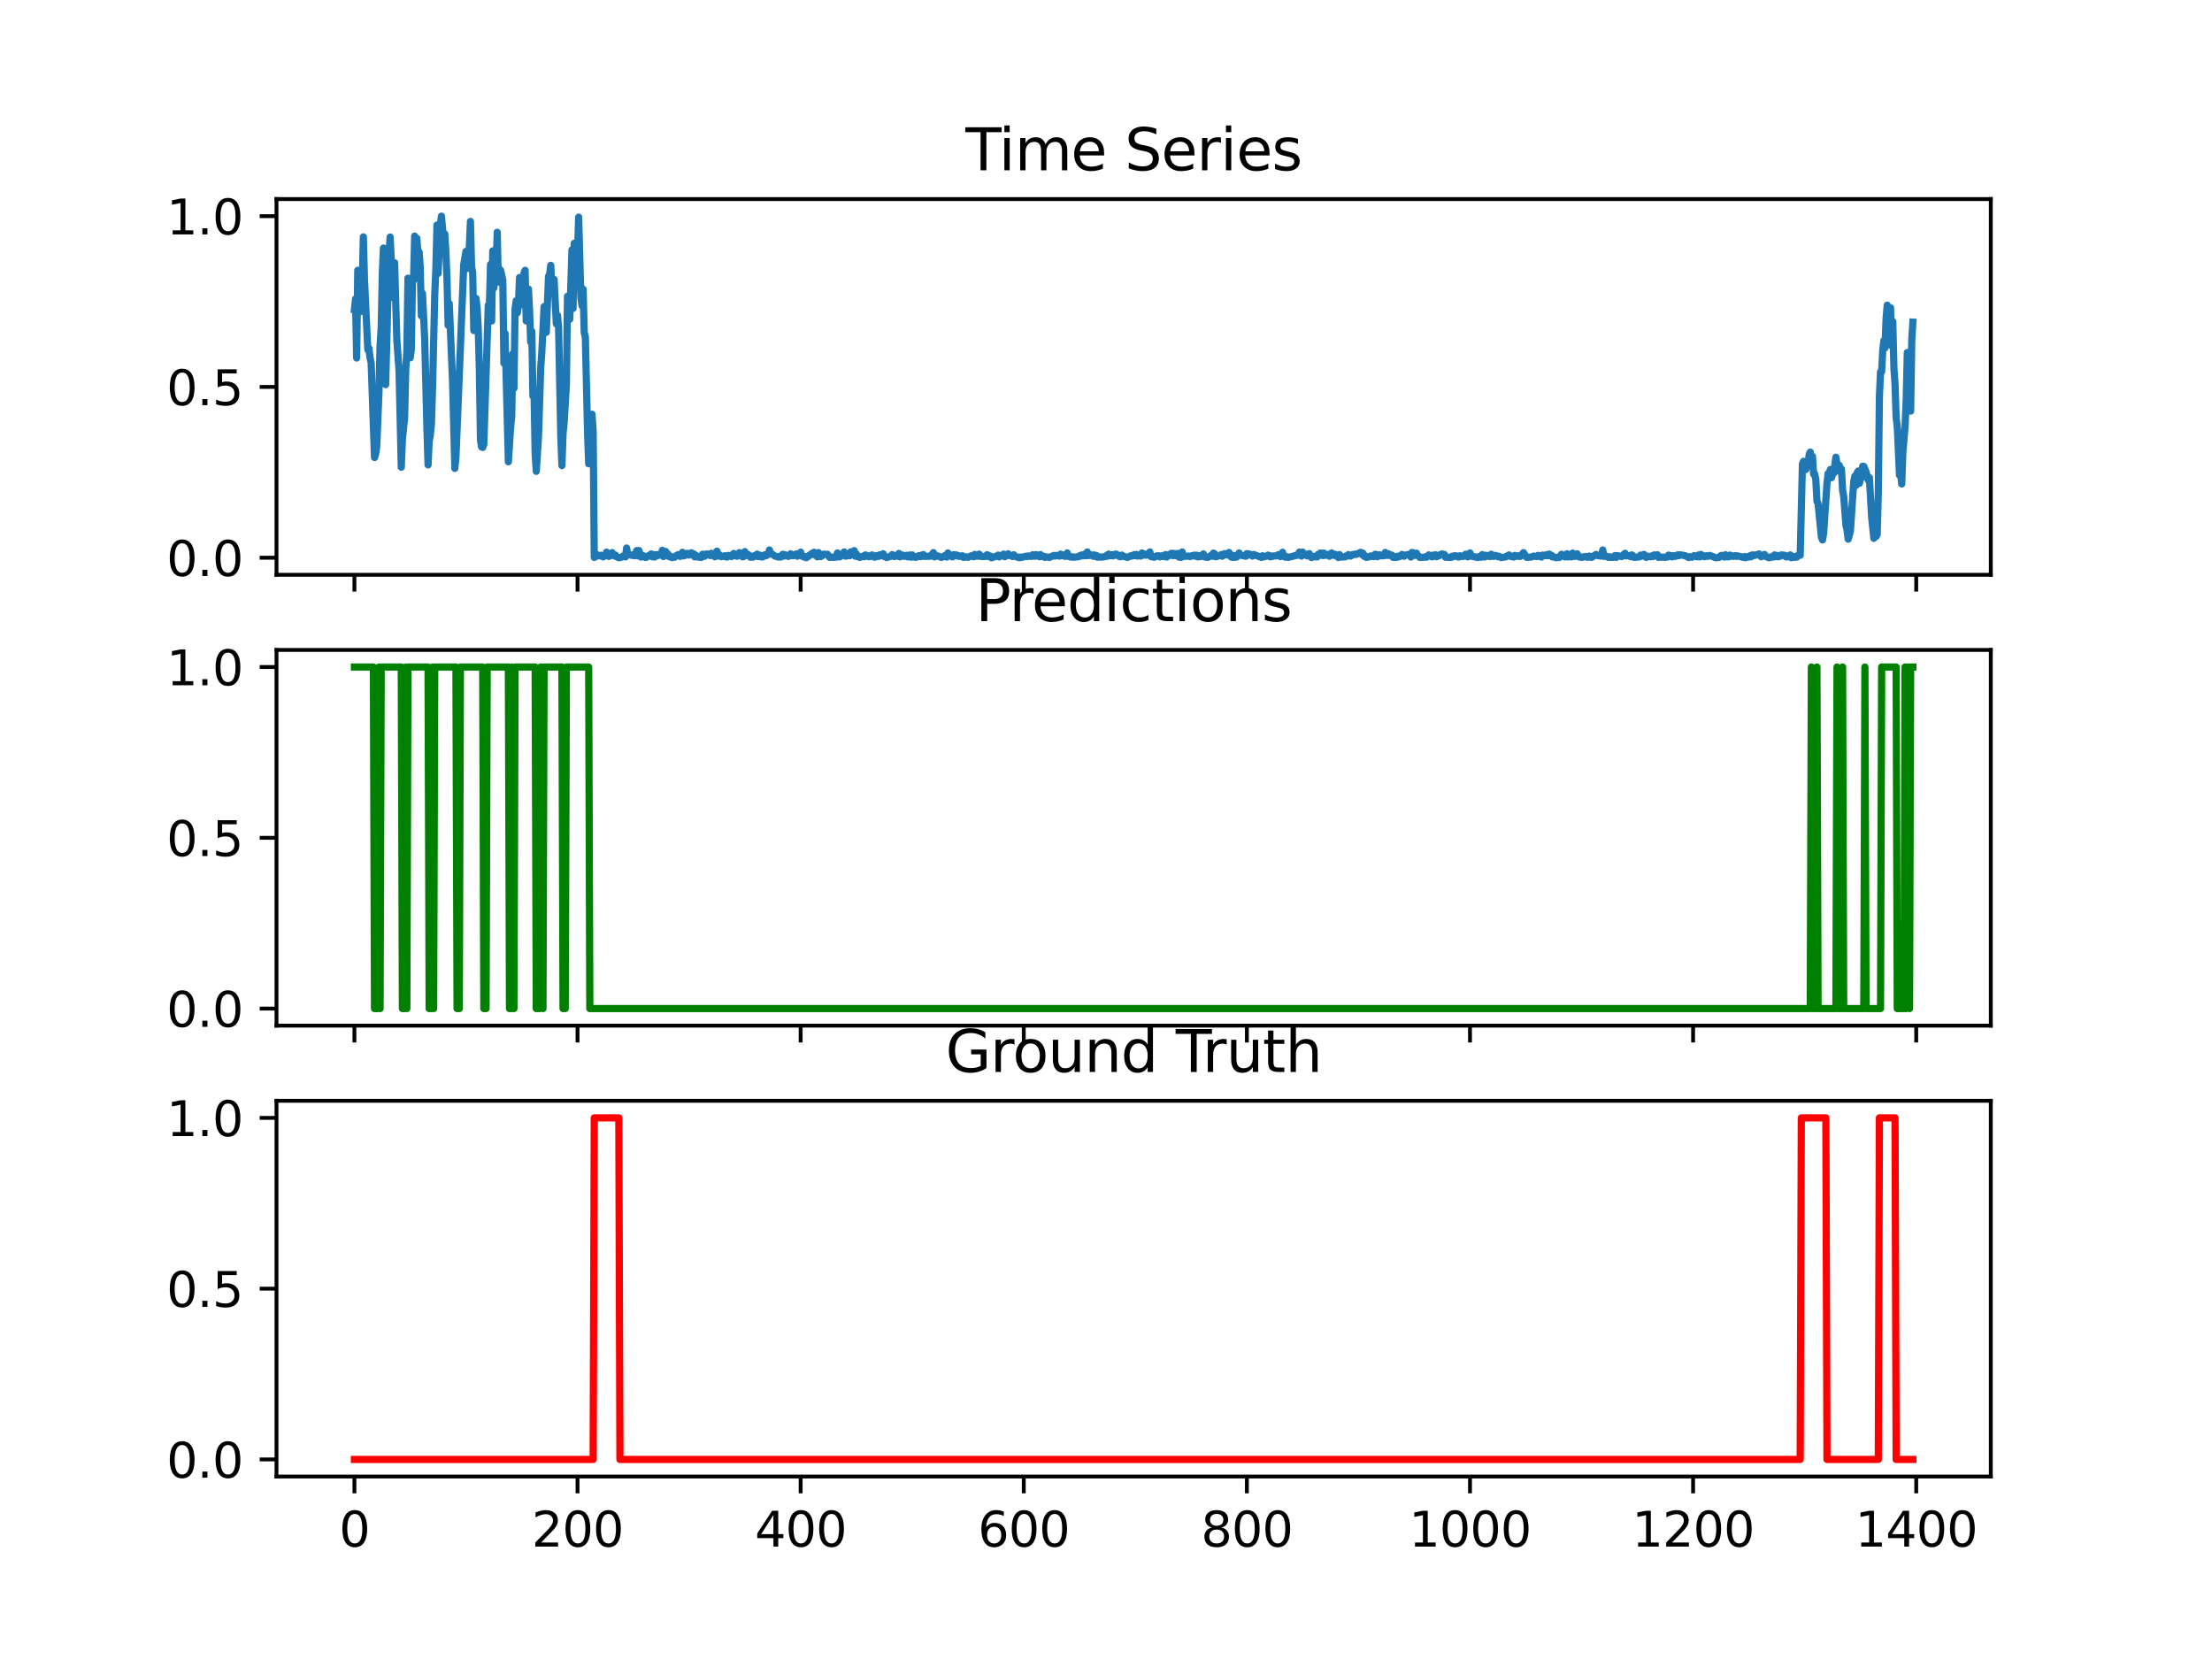 <?xml version="1.0" encoding="utf-8" standalone="no"?>
<!DOCTYPE svg PUBLIC "-//W3C//DTD SVG 1.1//EN"
  "http://www.w3.org/Graphics/SVG/1.1/DTD/svg11.dtd">
<svg xmlns:xlink="http://www.w3.org/1999/xlink" width="460.8pt" height="345.6pt" viewBox="0 0 460.8 345.6" xmlns="http://www.w3.org/2000/svg" version="1.1">
 <defs>
  <style type="text/css">*{stroke-linejoin: round; stroke-linecap: butt}</style>
 </defs>
 <g id="figure_1">
  <g id="patch_1">
   <path d="M 0 345.6 
L 460.8 345.6 
L 460.8 0 
L 0 0 
z
" style="fill: #ffffff"/>
  </g>
  <g id="axes_1">
   <g id="patch_2">
    <path d="M 57.6 119.74 
L 414.72 119.74 
L 414.72 41.472 
L 57.6 41.472 
z
" style="fill: #ffffff"/>
   </g>
   <g id="matplotlib.axis_1">
    <g id="xtick_1">
     <g id="line2d_1">
      <defs>
       <path id="mf394d32042" d="M 0 0 
L 0 3.5 
" style="stroke: #000000; stroke-width: 0.8"/>
      </defs>
      <g>
       <use xlink:href="#mf394d32042" x="73.833" y="119.74" style="stroke: #000000; stroke-width: 0.8"/>
      </g>
     </g>
    </g>
    <g id="xtick_2">
     <g id="line2d_2">
      <g>
       <use xlink:href="#mf394d32042" x="120.312" y="119.74" style="stroke: #000000; stroke-width: 0.8"/>
      </g>
     </g>
    </g>
    <g id="xtick_3">
     <g id="line2d_3">
      <g>
       <use xlink:href="#mf394d32042" x="166.79" y="119.74" style="stroke: #000000; stroke-width: 0.8"/>
      </g>
     </g>
    </g>
    <g id="xtick_4">
     <g id="line2d_4">
      <g>
       <use xlink:href="#mf394d32042" x="213.269" y="119.74" style="stroke: #000000; stroke-width: 0.8"/>
      </g>
     </g>
    </g>
    <g id="xtick_5">
     <g id="line2d_5">
      <g>
       <use xlink:href="#mf394d32042" x="259.748" y="119.74" style="stroke: #000000; stroke-width: 0.8"/>
      </g>
     </g>
    </g>
    <g id="xtick_6">
     <g id="line2d_6">
      <g>
       <use xlink:href="#mf394d32042" x="306.227" y="119.74" style="stroke: #000000; stroke-width: 0.8"/>
      </g>
     </g>
    </g>
    <g id="xtick_7">
     <g id="line2d_7">
      <g>
       <use xlink:href="#mf394d32042" x="352.706" y="119.74" style="stroke: #000000; stroke-width: 0.8"/>
      </g>
     </g>
    </g>
    <g id="xtick_8">
     <g id="line2d_8">
      <g>
       <use xlink:href="#mf394d32042" x="399.184" y="119.74" style="stroke: #000000; stroke-width: 0.8"/>
      </g>
     </g>
    </g>
   </g>
   <g id="matplotlib.axis_2">
    <g id="ytick_1">
     <g id="line2d_9">
      <defs>
       <path id="mfc29aa6595" d="M 0 0 
L -3.5 0 
" style="stroke: #000000; stroke-width: 0.8"/>
      </defs>
      <g>
       <use xlink:href="#mfc29aa6595" x="57.6" y="116.183" style="stroke: #000000; stroke-width: 0.8"/>
      </g>
     </g>
     <g id="text_1">
      <!-- 0.0 -->
      <g transform="translate(34.697 119.982) scale(0.1 -0.1)">
       <defs>
        <path id="DejaVuSans-30" d="M 2034 4250 
Q 1547 4250 1301 3770 
Q 1056 3291 1056 2328 
Q 1056 1369 1301 889 
Q 1547 409 2034 409 
Q 2525 409 2770 889 
Q 3016 1369 3016 2328 
Q 3016 3291 2770 3770 
Q 2525 4250 2034 4250 
z
M 2034 4750 
Q 2819 4750 3233 4129 
Q 3647 3509 3647 2328 
Q 3647 1150 3233 529 
Q 2819 -91 2034 -91 
Q 1250 -91 836 529 
Q 422 1150 422 2328 
Q 422 3509 836 4129 
Q 1250 4750 2034 4750 
z
" transform="scale(0.016)"/>
        <path id="DejaVuSans-2e" d="M 684 794 
L 1344 794 
L 1344 0 
L 684 0 
L 684 794 
z
" transform="scale(0.016)"/>
       </defs>
       <use xlink:href="#DejaVuSans-30"/>
       <use xlink:href="#DejaVuSans-2e" x="63.623"/>
       <use xlink:href="#DejaVuSans-30" x="95.41"/>
      </g>
     </g>
    </g>
    <g id="ytick_2">
     <g id="line2d_10">
      <g>
       <use xlink:href="#mfc29aa6595" x="57.6" y="80.606" style="stroke: #000000; stroke-width: 0.8"/>
      </g>
     </g>
     <g id="text_2">
      <!-- 0.5 -->
      <g transform="translate(34.697 84.405) scale(0.1 -0.1)">
       <defs>
        <path id="DejaVuSans-35" d="M 691 4666 
L 3169 4666 
L 3169 4134 
L 1269 4134 
L 1269 2991 
Q 1406 3038 1543 3061 
Q 1681 3084 1819 3084 
Q 2600 3084 3056 2656 
Q 3513 2228 3513 1497 
Q 3513 744 3044 326 
Q 2575 -91 1722 -91 
Q 1428 -91 1123 -41 
Q 819 9 494 109 
L 494 744 
Q 775 591 1075 516 
Q 1375 441 1709 441 
Q 2250 441 2565 725 
Q 2881 1009 2881 1497 
Q 2881 1984 2565 2268 
Q 2250 2553 1709 2553 
Q 1456 2553 1204 2497 
Q 953 2441 691 2322 
L 691 4666 
z
" transform="scale(0.016)"/>
       </defs>
       <use xlink:href="#DejaVuSans-30"/>
       <use xlink:href="#DejaVuSans-2e" x="63.623"/>
       <use xlink:href="#DejaVuSans-35" x="95.41"/>
      </g>
     </g>
    </g>
    <g id="ytick_3">
     <g id="line2d_11">
      <g>
       <use xlink:href="#mfc29aa6595" x="57.6" y="45.03" style="stroke: #000000; stroke-width: 0.8"/>
      </g>
     </g>
     <g id="text_3">
      <!-- 1.0 -->
      <g transform="translate(34.697 48.829) scale(0.1 -0.1)">
       <defs>
        <path id="DejaVuSans-31" d="M 794 531 
L 1825 531 
L 1825 4091 
L 703 3866 
L 703 4441 
L 1819 4666 
L 2450 4666 
L 2450 531 
L 3481 531 
L 3481 0 
L 794 0 
L 794 531 
z
" transform="scale(0.016)"/>
       </defs>
       <use xlink:href="#DejaVuSans-31"/>
       <use xlink:href="#DejaVuSans-2e" x="63.623"/>
       <use xlink:href="#DejaVuSans-30" x="95.41"/>
      </g>
     </g>
    </g>
   </g>
   <g id="line2d_12">
    <path d="M 73.833 64.497 
L 74.065 62.269 
L 74.298 74.574 
L 74.53 56.306 
L 74.762 62.235 
L 74.995 64.943 
L 75.227 57.471 
L 75.459 59.425 
L 75.692 49.348 
L 75.924 58.191 
L 76.621 72.86 
L 76.854 72.552 
L 77.086 74.54 
L 77.319 75.568 
L 78.016 95.31 
L 78.248 94.59 
L 78.481 93.013 
L 78.945 81.737 
L 79.178 71.935 
L 79.41 68.302 
L 79.643 56.957 
L 79.875 51.679 
L 80.107 60.247 
L 80.34 80.126 
L 81.037 52.878 
L 81.269 49.382 
L 81.502 54.112 
L 81.734 61.961 
L 81.967 60.796 
L 82.199 54.729 
L 82.664 70.735 
L 83.128 77.247 
L 83.593 97.332 
L 83.826 91.54 
L 84.29 86.981 
L 84.523 77.007 
L 84.755 73.169 
L 84.988 57.951 
L 85.22 62.475 
L 85.452 74.54 
L 85.685 72.86 
L 85.917 58.122 
L 86.15 58.362 
L 86.382 49.177 
L 86.614 54.318 
L 86.847 49.657 
L 87.079 53.153 
L 87.312 52.501 
L 87.544 55.723 
L 87.776 65.8 
L 88.009 61.138 
L 88.474 70.667 
L 88.938 89.312 
L 89.171 96.852 
L 89.403 91.951 
L 89.636 90.683 
L 89.868 88.352 
L 90.1 81.086 
L 90.565 61.378 
L 90.797 56.032 
L 91.03 46.88 
L 91.262 56.957 
L 91.727 46.88 
L 91.959 45.03 
L 92.424 50.342 
L 92.657 48.731 
L 92.889 52.536 
L 93.121 58.225 
L 93.354 67.788 
L 93.586 63.229 
L 94.283 79.578 
L 94.748 97.572 
L 94.981 95.275 
L 96.607 55.106 
L 97.072 52.364 
L 97.305 55.929 
L 97.537 54.455 
L 97.769 51.405 
L 98.002 46.126 
L 98.234 55.586 
L 98.467 56.751 
L 98.699 68.85 
L 99.164 62.167 
L 99.396 64.223 
L 99.628 68.576 
L 99.861 77.11 
L 100.093 91.711 
L 100.326 93.116 
L 100.558 93.219 
L 100.79 92.568 
L 101.72 63.572 
L 101.952 63.469 
L 102.185 55.072 
L 102.417 66.862 
L 102.65 52.261 
L 102.882 59.973 
L 103.114 52.467 
L 103.347 56.032 
L 103.579 48.389 
L 103.812 58.774 
L 104.044 56.066 
L 104.276 56.306 
L 104.741 58.328 
L 104.974 75.671 
L 105.206 69.433 
L 105.903 96.201 
L 106.368 89.003 
L 106.6 86.707 
L 106.833 73.683 
L 107.065 80.88 
L 107.297 64.36 
L 107.53 62.647 
L 107.762 65.183 
L 107.995 63.538 
L 108.227 57.814 
L 108.459 59.013 
L 108.692 63.469 
L 108.924 62.955 
L 109.157 56.888 
L 109.389 56.306 
L 109.621 66.862 
L 109.854 65.149 
L 110.086 60.213 
L 110.319 64.634 
L 110.551 71.249 
L 110.783 69.021 
L 111.016 82.525 
L 111.248 81.463 
L 111.481 94.521 
L 111.713 98.189 
L 112.178 90.957 
L 112.643 76.562 
L 112.875 73.306 
L 113.34 63.88 
L 113.572 63.915 
L 113.805 69.227 
L 114.269 57.54 
L 114.502 57.128 
L 114.734 55.278 
L 114.966 60.145 
L 115.199 60.522 
L 115.431 58.225 
L 115.896 67.479 
L 116.128 65.697 
L 116.361 68.13 
L 116.826 91.06 
L 117.058 96.989 
L 117.29 90.408 
L 117.523 87.941 
L 117.988 80.161 
L 118.22 61.721 
L 118.452 64.977 
L 118.685 66.519 
L 119.15 52.056 
L 119.382 64.257 
L 119.614 50.685 
L 119.847 56.683 
L 120.079 52.673 
L 120.312 52.501 
L 120.544 45.235 
L 121.009 61.961 
L 121.241 63.675 
L 121.474 60.247 
L 121.706 69.296 
L 121.938 70.187 
L 122.403 90.169 
L 122.635 96.612 
L 122.868 91.471 
L 123.1 90.271 
L 123.333 86.296 
L 123.565 89.997 
L 123.797 116.114 
L 124.03 115.977 
L 124.262 115.497 
L 124.727 115.806 
L 124.959 115.806 
L 125.192 115.668 
L 125.657 116.011 
L 125.889 115.737 
L 126.121 115.737 
L 126.354 115.017 
L 126.586 115.291 
L 126.819 115.908 
L 127.051 115.806 
L 127.283 115.566 
L 127.516 115.12 
L 127.981 115.806 
L 128.213 115.634 
L 128.445 115.977 
L 128.91 116.183 
L 129.375 116.114 
L 130.072 115.703 
L 130.304 116.011 
L 130.537 114.16 
L 130.769 115.463 
L 131.699 115.703 
L 131.931 115.566 
L 132.164 115.771 
L 132.396 115.394 
L 132.628 114.709 
L 132.861 115.806 
L 133.093 114.675 
L 133.558 116.045 
L 134.023 115.771 
L 134.255 115.874 
L 134.488 116.148 
L 134.952 115.943 
L 135.185 115.703 
L 135.417 115.737 
L 135.65 115.394 
L 135.882 115.977 
L 136.114 115.566 
L 136.347 116.045 
L 136.579 115.531 
L 136.812 115.806 
L 137.044 115.531 
L 137.276 115.668 
L 137.741 115.531 
L 137.973 114.64 
L 138.206 115.943 
L 138.438 115.6 
L 138.671 114.88 
L 138.903 115.703 
L 139.135 115.394 
L 139.368 115.943 
L 139.6 115.84 
L 139.833 116.114 
L 140.065 116.148 
L 140.297 116.011 
L 140.53 116.08 
L 140.995 115.668 
L 141.227 115.566 
L 141.692 115.908 
L 141.924 115.703 
L 142.157 115.052 
L 142.389 115.806 
L 142.621 115.737 
L 142.854 115.326 
L 143.086 115.257 
L 143.551 115.634 
L 143.783 115.497 
L 144.016 115.154 
L 144.248 115.497 
L 144.481 115.36 
L 144.713 116.011 
L 144.945 115.668 
L 145.178 116.011 
L 145.41 115.943 
L 145.643 116.08 
L 146.107 116.114 
L 146.34 115.463 
L 146.572 115.463 
L 146.804 115.874 
L 147.269 115.394 
L 147.502 115.429 
L 147.966 115.737 
L 148.199 115.257 
L 148.431 115.668 
L 148.664 115.36 
L 148.896 115.977 
L 149.361 114.812 
L 149.593 115.84 
L 149.826 115.566 
L 150.058 115.703 
L 150.29 115.977 
L 150.988 115.771 
L 151.22 116.011 
L 151.452 116.045 
L 151.685 115.703 
L 151.917 115.874 
L 152.15 115.703 
L 152.382 115.943 
L 152.847 115.291 
L 153.079 115.737 
L 153.544 115.874 
L 154.009 115.12 
L 154.241 115.703 
L 154.473 115.429 
L 154.706 116.011 
L 154.938 115.908 
L 155.171 114.914 
L 155.403 115.737 
L 155.868 115.531 
L 156.333 116.08 
L 156.565 116.011 
L 156.797 116.08 
L 157.03 115.771 
L 157.262 115.908 
L 157.495 115.84 
L 157.727 115.429 
L 157.959 115.943 
L 158.424 115.668 
L 158.657 116.045 
L 158.889 116.011 
L 159.354 115.566 
L 159.586 115.771 
L 159.819 115.531 
L 160.051 115.497 
L 160.283 114.572 
L 160.516 115.326 
L 160.748 115.36 
L 161.445 115.84 
L 162.142 116.045 
L 162.375 115.908 
L 162.607 116.045 
L 162.84 115.943 
L 163.072 115.463 
L 163.304 115.84 
L 163.537 115.566 
L 164.234 115.908 
L 164.466 115.771 
L 164.699 115.36 
L 165.164 115.771 
L 165.628 115.531 
L 165.861 115.394 
L 166.093 115.874 
L 166.558 115.326 
L 166.79 115.017 
L 167.023 115.806 
L 167.488 116.045 
L 167.72 115.943 
L 167.952 116.183 
L 168.417 115.874 
L 168.65 115.634 
L 168.882 115.566 
L 169.114 115.291 
L 169.347 115.463 
L 169.579 115.052 
L 169.811 115.634 
L 170.044 115.497 
L 170.276 116.011 
L 170.509 115.12 
L 170.741 115.874 
L 170.973 115.943 
L 171.206 115.806 
L 171.438 115.497 
L 171.671 115.429 
L 172.135 115.531 
L 172.368 115.463 
L 172.833 116.114 
L 173.065 116.011 
L 173.53 116.114 
L 173.995 116.08 
L 174.227 116.045 
L 174.459 115.189 
L 174.692 115.943 
L 174.924 116.011 
L 175.157 115.6 
L 175.389 115.429 
L 175.621 115.703 
L 175.854 114.983 
L 176.086 115.84 
L 176.319 115.84 
L 176.551 115.703 
L 176.783 115.394 
L 177.016 115.771 
L 177.248 114.949 
L 177.713 115.566 
L 177.945 114.709 
L 178.178 115.874 
L 178.41 115.394 
L 178.642 115.943 
L 179.107 116.114 
L 179.804 115.84 
L 180.037 115.977 
L 180.269 115.6 
L 180.502 115.771 
L 180.734 115.737 
L 180.966 115.977 
L 181.199 115.874 
L 181.431 115.908 
L 181.664 115.6 
L 182.128 116.045 
L 182.361 116.045 
L 182.593 115.737 
L 183.058 115.908 
L 183.29 115.566 
L 183.755 115.771 
L 183.988 115.36 
L 184.22 115.943 
L 184.452 115.943 
L 184.685 116.148 
L 185.614 115.874 
L 185.847 115.531 
L 186.079 115.634 
L 186.311 115.943 
L 186.544 115.84 
L 187.009 115.84 
L 187.241 115.291 
L 187.473 116.011 
L 187.706 115.668 
L 187.938 115.6 
L 188.171 115.874 
L 188.635 115.874 
L 188.868 115.668 
L 189.1 116.011 
L 189.565 115.6 
L 189.797 116.08 
L 190.03 115.6 
L 190.262 115.977 
L 190.727 116.114 
L 190.959 115.943 
L 191.192 115.977 
L 191.424 115.737 
L 191.657 115.943 
L 191.889 115.943 
L 192.121 115.6 
L 192.354 115.531 
L 192.586 115.908 
L 193.516 115.874 
L 193.748 115.874 
L 193.98 115.737 
L 194.445 115.12 
L 194.678 116.011 
L 194.91 115.771 
L 195.375 115.806 
L 196.072 116.114 
L 196.537 115.977 
L 196.769 115.771 
L 197.002 115.84 
L 197.234 116.045 
L 197.466 115.189 
L 197.699 115.737 
L 197.931 115.634 
L 198.164 115.703 
L 198.396 116.011 
L 198.628 115.566 
L 198.861 115.634 
L 199.093 115.566 
L 199.326 115.806 
L 199.558 115.703 
L 199.79 115.908 
L 200.488 115.771 
L 200.72 116.114 
L 201.417 116.011 
L 201.649 116.114 
L 202.347 115.771 
L 202.811 115.977 
L 203.044 115.497 
L 203.276 115.874 
L 203.509 115.6 
L 203.741 115.874 
L 203.973 115.429 
L 204.206 115.806 
L 204.438 115.943 
L 205.368 115.908 
L 205.6 115.566 
L 205.833 115.634 
L 206.065 115.977 
L 206.297 115.84 
L 206.53 116.183 
L 207.692 115.84 
L 207.924 115.634 
L 208.157 116.011 
L 209.086 115.429 
L 209.318 115.977 
L 210.016 115.36 
L 210.248 115.737 
L 210.713 115.703 
L 210.945 115.943 
L 211.178 115.566 
L 211.41 115.874 
L 212.34 116.183 
L 212.572 116.045 
L 212.804 116.114 
L 213.734 115.874 
L 213.966 115.943 
L 214.199 115.806 
L 214.896 115.908 
L 215.128 115.566 
L 215.593 115.874 
L 215.826 115.531 
L 216.058 115.806 
L 216.29 115.634 
L 216.523 115.977 
L 216.755 115.531 
L 216.987 115.874 
L 217.22 115.943 
L 217.452 115.874 
L 217.685 116.114 
L 217.917 116.011 
L 218.614 116.114 
L 219.544 115.703 
L 219.776 115.84 
L 220.009 115.703 
L 220.706 115.84 
L 220.938 115.429 
L 221.171 115.771 
L 221.403 115.6 
L 221.635 115.634 
L 221.868 115.908 
L 222.333 115.189 
L 222.565 115.908 
L 222.797 115.84 
L 223.03 116.045 
L 223.262 115.977 
L 223.495 116.08 
L 223.959 116.045 
L 224.656 115.977 
L 224.889 115.771 
L 225.121 115.84 
L 225.354 115.6 
L 225.586 115.806 
L 225.818 115.737 
L 226.051 115.394 
L 226.283 115.771 
L 226.516 114.983 
L 226.748 115.737 
L 227.445 115.6 
L 227.678 115.874 
L 227.91 115.6 
L 228.142 115.908 
L 228.375 115.703 
L 228.607 116.08 
L 228.84 115.977 
L 229.304 116.08 
L 230.234 115.943 
L 230.466 115.737 
L 230.699 115.874 
L 230.931 115.429 
L 231.164 115.703 
L 231.396 115.771 
L 231.628 115.566 
L 231.861 115.806 
L 232.093 115.497 
L 232.558 115.429 
L 232.79 115.737 
L 233.023 115.703 
L 233.255 115.977 
L 233.487 115.977 
L 233.72 115.634 
L 233.952 115.874 
L 234.882 116.114 
L 235.579 115.771 
L 235.811 115.84 
L 236.276 115.531 
L 236.509 115.771 
L 236.741 115.497 
L 236.973 115.84 
L 237.438 115.737 
L 237.671 115.84 
L 237.903 115.189 
L 238.135 115.6 
L 238.368 115.394 
L 238.6 115.668 
L 239.297 115.531 
L 239.53 114.983 
L 239.762 115.943 
L 240.459 116.08 
L 240.924 115.806 
L 241.389 115.771 
L 241.621 116.011 
L 242.086 115.771 
L 242.318 115.943 
L 242.551 115.874 
L 242.783 115.531 
L 243.016 116.045 
L 243.248 115.6 
L 243.48 115.566 
L 243.713 115.703 
L 243.945 115.291 
L 244.178 115.257 
L 244.41 115.771 
L 244.642 115.291 
L 244.875 115.668 
L 245.107 115.771 
L 245.34 115.291 
L 245.572 116.045 
L 246.037 116.114 
L 246.269 114.983 
L 246.502 115.908 
L 247.664 115.84 
L 247.896 115.943 
L 248.361 115.737 
L 248.593 115.806 
L 248.825 115.634 
L 249.058 115.874 
L 249.29 115.668 
L 249.523 116.011 
L 249.755 115.771 
L 249.987 115.977 
L 250.22 115.737 
L 250.452 115.806 
L 250.685 115.394 
L 250.917 116.011 
L 251.614 116.114 
L 252.311 115.703 
L 252.544 115.874 
L 252.776 115.223 
L 253.009 115.326 
L 253.241 115.977 
L 254.171 115.737 
L 254.403 115.531 
L 254.635 115.874 
L 255.1 115.326 
L 255.565 115.6 
L 255.797 115.6 
L 256.03 115.086 
L 256.262 115.771 
L 256.494 116.045 
L 256.727 116.114 
L 256.959 115.703 
L 257.192 116.114 
L 257.656 116.011 
L 257.889 115.737 
L 258.121 115.189 
L 258.354 115.634 
L 259.516 115.874 
L 259.748 115.326 
L 259.98 115.634 
L 260.213 115.394 
L 260.91 115.84 
L 261.142 115.497 
L 262.304 115.943 
L 262.769 116.114 
L 263.002 115.771 
L 263.234 116.011 
L 263.931 115.806 
L 264.163 115.634 
L 264.628 116.011 
L 264.861 115.806 
L 265.093 115.908 
L 265.325 115.806 
L 265.79 115.806 
L 266.023 115.771 
L 266.255 115.566 
L 266.72 115.943 
L 266.952 115.326 
L 267.185 115.052 
L 267.417 115.806 
L 267.649 116.045 
L 267.882 116.08 
L 268.114 115.977 
L 268.347 116.114 
L 269.509 115.84 
L 269.973 115.668 
L 270.206 115.703 
L 270.438 115.6 
L 270.671 115.017 
L 270.903 115.257 
L 271.135 115.84 
L 271.368 115.017 
L 271.832 115.566 
L 272.065 115.463 
L 272.297 115.806 
L 272.762 115.326 
L 273.227 116.148 
L 273.692 115.943 
L 273.924 115.874 
L 274.156 116.011 
L 274.389 116.011 
L 274.621 115.463 
L 274.854 115.703 
L 275.086 115.189 
L 275.551 115.737 
L 275.783 115.223 
L 276.016 115.703 
L 276.248 115.531 
L 276.713 115.497 
L 276.945 115.874 
L 277.41 115.189 
L 277.875 115.703 
L 278.107 115.463 
L 278.804 116.148 
L 279.037 115.531 
L 279.269 116.045 
L 280.199 116.011 
L 280.431 115.806 
L 280.663 115.84 
L 280.896 115.531 
L 281.361 115.84 
L 281.825 115.497 
L 282.058 115.531 
L 282.29 115.429 
L 282.523 115.497 
L 283.452 115.052 
L 283.685 115.497 
L 283.917 115.223 
L 284.149 115.874 
L 284.382 115.771 
L 284.614 116.114 
L 285.311 115.977 
L 285.544 115.806 
L 285.776 115.908 
L 286.009 115.771 
L 286.241 115.943 
L 286.473 115.463 
L 286.706 115.497 
L 286.938 115.977 
L 287.403 115.566 
L 287.635 115.771 
L 288.332 115.771 
L 288.565 115.086 
L 289.03 115.703 
L 289.262 115.36 
L 289.494 115.703 
L 289.727 115.737 
L 289.959 115.634 
L 290.192 116.114 
L 290.889 116.114 
L 291.121 115.874 
L 291.354 116.011 
L 291.586 115.943 
L 292.051 115.497 
L 292.516 115.874 
L 292.748 115.634 
L 293.445 115.497 
L 293.678 115.668 
L 293.91 116.045 
L 294.142 115.086 
L 294.375 115.154 
L 294.84 115.703 
L 295.072 115.223 
L 295.304 115.737 
L 295.537 115.84 
L 295.769 116.114 
L 296.699 116.08 
L 296.931 115.977 
L 297.163 116.08 
L 297.628 115.6 
L 298.325 116.011 
L 298.558 115.634 
L 298.79 115.668 
L 299.023 115.566 
L 299.255 115.977 
L 299.487 115.771 
L 299.72 115.806 
L 299.952 115.566 
L 300.417 115.394 
L 300.649 115.6 
L 300.882 115.497 
L 301.114 116.08 
L 301.579 116.114 
L 302.276 116.114 
L 302.509 115.874 
L 302.741 115.977 
L 302.973 115.771 
L 303.438 115.806 
L 303.67 116.011 
L 303.903 116.045 
L 304.135 115.771 
L 304.6 115.908 
L 304.832 115.908 
L 305.297 115.463 
L 305.762 116.011 
L 306.227 115.189 
L 306.459 115.84 
L 307.854 116.148 
L 308.086 115.943 
L 308.551 116.08 
L 308.783 115.531 
L 309.248 116.045 
L 309.48 115.668 
L 309.945 115.874 
L 310.178 115.703 
L 310.41 115.943 
L 310.642 115.463 
L 310.875 115.6 
L 311.107 115.908 
L 311.572 115.703 
L 312.037 115.977 
L 312.269 115.874 
L 312.734 116.148 
L 313.431 116.045 
L 313.663 116.011 
L 314.128 115.737 
L 314.361 115.6 
L 314.593 115.874 
L 315.058 115.977 
L 315.29 116.045 
L 315.523 115.703 
L 315.755 115.908 
L 316.22 115.771 
L 316.452 115.908 
L 316.685 115.908 
L 317.382 115.12 
L 317.847 115.943 
L 318.079 116.114 
L 319.008 116.045 
L 319.473 115.84 
L 320.17 115.943 
L 320.403 115.703 
L 320.635 115.874 
L 320.868 115.771 
L 321.1 116.045 
L 321.332 115.634 
L 321.565 115.703 
L 321.797 115.634 
L 322.03 115.771 
L 322.262 115.531 
L 322.494 115.771 
L 322.727 115.429 
L 322.959 115.634 
L 323.192 115.668 
L 323.424 116.045 
L 323.656 115.977 
L 324.121 116.183 
L 324.586 116.045 
L 324.818 116.148 
L 325.283 115.463 
L 325.516 115.806 
L 325.748 115.737 
L 325.98 116.011 
L 326.213 115.977 
L 326.445 115.36 
L 326.677 116.011 
L 327.142 115.737 
L 327.375 116.011 
L 327.607 115.223 
L 328.072 115.908 
L 328.304 115.497 
L 328.537 115.36 
L 329.001 116.045 
L 329.234 116.011 
L 329.466 116.114 
L 330.396 115.908 
L 330.628 116.08 
L 330.861 116.08 
L 331.093 115.84 
L 331.558 116.114 
L 332.487 115.497 
L 332.72 115.703 
L 333.417 115.84 
L 333.649 115.703 
L 333.882 114.572 
L 334.114 115.908 
L 334.347 115.737 
L 335.044 116.114 
L 335.276 115.977 
L 335.508 116.114 
L 335.973 116.114 
L 336.438 115.737 
L 336.67 116.114 
L 336.903 115.737 
L 337.832 115.943 
L 338.297 115.463 
L 338.53 115.257 
L 338.762 115.806 
L 338.994 115.703 
L 339.459 115.806 
L 339.692 115.977 
L 339.924 115.6 
L 340.156 115.737 
L 340.389 116.114 
L 341.551 116.011 
L 341.783 115.634 
L 342.016 115.84 
L 342.248 115.806 
L 342.48 115.497 
L 342.713 115.703 
L 342.945 116.114 
L 343.41 115.874 
L 343.875 115.977 
L 344.107 115.806 
L 344.339 115.943 
L 344.572 115.6 
L 345.037 115.771 
L 345.269 115.566 
L 345.501 116.114 
L 345.734 116.045 
L 346.199 116.08 
L 346.663 116.045 
L 346.896 116.114 
L 347.128 116.011 
L 347.361 116.045 
L 347.593 115.634 
L 347.825 115.806 
L 348.058 115.771 
L 348.29 116.011 
L 348.523 115.737 
L 348.987 115.908 
L 349.452 115.6 
L 349.685 115.771 
L 349.917 115.566 
L 351.079 115.771 
L 351.776 116.148 
L 352.008 115.977 
L 352.473 116.08 
L 352.938 115.737 
L 353.403 115.977 
L 353.635 115.977 
L 353.868 115.6 
L 354.1 116.011 
L 354.332 115.497 
L 354.565 115.737 
L 354.797 115.737 
L 355.03 115.977 
L 355.494 115.771 
L 355.727 115.908 
L 356.192 115.703 
L 357.354 116.183 
L 358.051 116.148 
L 358.515 115.737 
L 358.748 115.703 
L 359.213 116.045 
L 359.445 115.566 
L 359.91 116.011 
L 360.142 115.977 
L 360.375 115.634 
L 360.607 115.874 
L 360.839 115.771 
L 361.072 115.908 
L 361.537 115.737 
L 361.769 115.908 
L 362.001 115.806 
L 363.163 116.114 
L 363.396 115.943 
L 363.628 116.183 
L 363.861 115.977 
L 364.325 116.045 
L 364.558 115.771 
L 364.79 115.977 
L 365.023 115.6 
L 365.255 115.771 
L 365.487 115.6 
L 365.72 115.668 
L 366.417 115.394 
L 366.882 115.977 
L 367.114 115.668 
L 367.346 115.806 
L 367.579 115.497 
L 367.811 115.908 
L 368.508 116.183 
L 368.973 116.08 
L 369.206 115.908 
L 369.438 116.045 
L 369.67 115.6 
L 369.903 115.943 
L 370.135 115.703 
L 370.368 115.977 
L 370.832 115.874 
L 371.065 115.6 
L 371.762 115.668 
L 371.994 115.977 
L 372.227 116.011 
L 372.924 115.6 
L 373.156 116.183 
L 373.621 115.908 
L 373.853 116.114 
L 374.318 116.045 
L 374.551 115.668 
L 375.015 115.668 
L 375.48 96.612 
L 375.713 96.098 
L 375.945 96.269 
L 376.177 97.812 
L 376.41 96.818 
L 376.642 96.852 
L 376.875 94.727 
L 377.107 94.179 
L 377.339 96.406 
L 377.572 95.07 
L 377.804 98.771 
L 378.037 98.737 
L 378.269 99.902 
L 378.501 104.392 
L 378.734 104.872 
L 379.431 111.864 
L 379.663 112.481 
L 379.896 111.076 
L 380.593 100.691 
L 380.825 98.634 
L 381.058 99.217 
L 381.29 97.812 
L 381.523 99.525 
L 381.755 98.806 
L 381.987 98.566 
L 382.452 95.241 
L 382.917 98.12 
L 383.149 96.921 
L 383.382 97.675 
L 383.614 97.709 
L 383.846 102.13 
L 384.079 103.398 
L 384.544 109.396 
L 384.776 110.425 
L 385.008 112.31 
L 385.473 110.664 
L 386.17 100.279 
L 386.403 99.183 
L 386.635 101.136 
L 386.868 98.497 
L 387.1 98.12 
L 387.332 100.691 
L 387.565 99.8 
L 387.797 99.525 
L 388.03 97.126 
L 388.262 97.16 
L 388.727 98.292 
L 389.192 100.005 
L 389.424 99.491 
L 389.889 107.648 
L 390.353 112.138 
L 390.586 111.384 
L 390.818 111.761 
L 391.051 111.35 
L 391.283 102.747 
L 391.515 82.663 
L 391.748 77.453 
L 391.98 77.419 
L 392.213 72.929 
L 392.445 70.941 
L 392.677 72.483 
L 392.91 66.314 
L 393.142 63.572 
L 393.375 65.217 
L 393.607 67.753 
L 393.839 64.12 
L 394.072 72.072 
L 394.304 66.999 
L 394.537 76.733 
L 394.769 79.955 
L 395.001 86.981 
L 395.234 88.832 
L 395.699 99.011 
L 395.931 98.669 
L 396.163 100.828 
L 396.396 94.281 
L 396.861 88.832 
L 397.093 83.382 
L 397.325 73.443 
L 398.022 85.644 
L 398.255 70.872 
L 398.487 67.102 
L 398.487 67.102 
" clip-path="url(#p946f15da3f)" style="fill: none; stroke: #1f77b4; stroke-width: 1.5; stroke-linecap: square"/>
   </g>
   <g id="patch_3">
    <path d="M 57.6 119.74 
L 57.6 41.472 
" style="fill: none; stroke: #000000; stroke-width: 0.8; stroke-linejoin: miter; stroke-linecap: square"/>
   </g>
   <g id="patch_4">
    <path d="M 414.72 119.74 
L 414.72 41.472 
" style="fill: none; stroke: #000000; stroke-width: 0.8; stroke-linejoin: miter; stroke-linecap: square"/>
   </g>
   <g id="patch_5">
    <path d="M 57.6 119.74 
L 414.72 119.74 
" style="fill: none; stroke: #000000; stroke-width: 0.8; stroke-linejoin: miter; stroke-linecap: square"/>
   </g>
   <g id="patch_6">
    <path d="M 57.6 41.472 
L 414.72 41.472 
" style="fill: none; stroke: #000000; stroke-width: 0.8; stroke-linejoin: miter; stroke-linecap: square"/>
   </g>
   <g id="text_4">
    <!-- Time Series -->
    <g transform="translate(201.121 35.472) scale(0.12 -0.12)">
     <defs>
      <path id="DejaVuSans-54" d="M -19 4666 
L 3928 4666 
L 3928 4134 
L 2272 4134 
L 2272 0 
L 1638 0 
L 1638 4134 
L -19 4134 
L -19 4666 
z
" transform="scale(0.016)"/>
      <path id="DejaVuSans-69" d="M 603 3500 
L 1178 3500 
L 1178 0 
L 603 0 
L 603 3500 
z
M 603 4863 
L 1178 4863 
L 1178 4134 
L 603 4134 
L 603 4863 
z
" transform="scale(0.016)"/>
      <path id="DejaVuSans-6d" d="M 3328 2828 
Q 3544 3216 3844 3400 
Q 4144 3584 4550 3584 
Q 5097 3584 5394 3201 
Q 5691 2819 5691 2113 
L 5691 0 
L 5113 0 
L 5113 2094 
Q 5113 2597 4934 2840 
Q 4756 3084 4391 3084 
Q 3944 3084 3684 2787 
Q 3425 2491 3425 1978 
L 3425 0 
L 2847 0 
L 2847 2094 
Q 2847 2600 2669 2842 
Q 2491 3084 2119 3084 
Q 1678 3084 1418 2786 
Q 1159 2488 1159 1978 
L 1159 0 
L 581 0 
L 581 3500 
L 1159 3500 
L 1159 2956 
Q 1356 3278 1631 3431 
Q 1906 3584 2284 3584 
Q 2666 3584 2933 3390 
Q 3200 3197 3328 2828 
z
" transform="scale(0.016)"/>
      <path id="DejaVuSans-65" d="M 3597 1894 
L 3597 1613 
L 953 1613 
Q 991 1019 1311 708 
Q 1631 397 2203 397 
Q 2534 397 2845 478 
Q 3156 559 3463 722 
L 3463 178 
Q 3153 47 2828 -22 
Q 2503 -91 2169 -91 
Q 1331 -91 842 396 
Q 353 884 353 1716 
Q 353 2575 817 3079 
Q 1281 3584 2069 3584 
Q 2775 3584 3186 3129 
Q 3597 2675 3597 1894 
z
M 3022 2063 
Q 3016 2534 2758 2815 
Q 2500 3097 2075 3097 
Q 1594 3097 1305 2825 
Q 1016 2553 972 2059 
L 3022 2063 
z
" transform="scale(0.016)"/>
      <path id="DejaVuSans-20" transform="scale(0.016)"/>
      <path id="DejaVuSans-53" d="M 3425 4513 
L 3425 3897 
Q 3066 4069 2747 4153 
Q 2428 4238 2131 4238 
Q 1616 4238 1336 4038 
Q 1056 3838 1056 3469 
Q 1056 3159 1242 3001 
Q 1428 2844 1947 2747 
L 2328 2669 
Q 3034 2534 3370 2195 
Q 3706 1856 3706 1288 
Q 3706 609 3251 259 
Q 2797 -91 1919 -91 
Q 1588 -91 1214 -16 
Q 841 59 441 206 
L 441 856 
Q 825 641 1194 531 
Q 1563 422 1919 422 
Q 2459 422 2753 634 
Q 3047 847 3047 1241 
Q 3047 1584 2836 1778 
Q 2625 1972 2144 2069 
L 1759 2144 
Q 1053 2284 737 2584 
Q 422 2884 422 3419 
Q 422 4038 858 4394 
Q 1294 4750 2059 4750 
Q 2388 4750 2728 4690 
Q 3069 4631 3425 4513 
z
" transform="scale(0.016)"/>
      <path id="DejaVuSans-72" d="M 2631 2963 
Q 2534 3019 2420 3045 
Q 2306 3072 2169 3072 
Q 1681 3072 1420 2755 
Q 1159 2438 1159 1844 
L 1159 0 
L 581 0 
L 581 3500 
L 1159 3500 
L 1159 2956 
Q 1341 3275 1631 3429 
Q 1922 3584 2338 3584 
Q 2397 3584 2469 3576 
Q 2541 3569 2628 3553 
L 2631 2963 
z
" transform="scale(0.016)"/>
      <path id="DejaVuSans-73" d="M 2834 3397 
L 2834 2853 
Q 2591 2978 2328 3040 
Q 2066 3103 1784 3103 
Q 1356 3103 1142 2972 
Q 928 2841 928 2578 
Q 928 2378 1081 2264 
Q 1234 2150 1697 2047 
L 1894 2003 
Q 2506 1872 2764 1633 
Q 3022 1394 3022 966 
Q 3022 478 2636 193 
Q 2250 -91 1575 -91 
Q 1294 -91 989 -36 
Q 684 19 347 128 
L 347 722 
Q 666 556 975 473 
Q 1284 391 1588 391 
Q 1994 391 2212 530 
Q 2431 669 2431 922 
Q 2431 1156 2273 1281 
Q 2116 1406 1581 1522 
L 1381 1569 
Q 847 1681 609 1914 
Q 372 2147 372 2553 
Q 372 3047 722 3315 
Q 1072 3584 1716 3584 
Q 2034 3584 2315 3537 
Q 2597 3491 2834 3397 
z
" transform="scale(0.016)"/>
     </defs>
     <use xlink:href="#DejaVuSans-54"/>
     <use xlink:href="#DejaVuSans-69" x="57.959"/>
     <use xlink:href="#DejaVuSans-6d" x="85.742"/>
     <use xlink:href="#DejaVuSans-65" x="183.154"/>
     <use xlink:href="#DejaVuSans-20" x="244.678"/>
     <use xlink:href="#DejaVuSans-53" x="276.465"/>
     <use xlink:href="#DejaVuSans-65" x="339.941"/>
     <use xlink:href="#DejaVuSans-72" x="401.465"/>
     <use xlink:href="#DejaVuSans-69" x="442.578"/>
     <use xlink:href="#DejaVuSans-65" x="470.361"/>
     <use xlink:href="#DejaVuSans-73" x="531.885"/>
    </g>
   </g>
  </g>
  <g id="axes_2">
   <g id="patch_7">
    <path d="M 57.6 213.662 
L 414.72 213.662 
L 414.72 135.394 
L 57.6 135.394 
z
" style="fill: #ffffff"/>
   </g>
   <g id="matplotlib.axis_3">
    <g id="xtick_9">
     <g id="line2d_13">
      <g>
       <use xlink:href="#mf394d32042" x="73.833" y="213.662" style="stroke: #000000; stroke-width: 0.8"/>
      </g>
     </g>
    </g>
    <g id="xtick_10">
     <g id="line2d_14">
      <g>
       <use xlink:href="#mf394d32042" x="120.312" y="213.662" style="stroke: #000000; stroke-width: 0.8"/>
      </g>
     </g>
    </g>
    <g id="xtick_11">
     <g id="line2d_15">
      <g>
       <use xlink:href="#mf394d32042" x="166.79" y="213.662" style="stroke: #000000; stroke-width: 0.8"/>
      </g>
     </g>
    </g>
    <g id="xtick_12">
     <g id="line2d_16">
      <g>
       <use xlink:href="#mf394d32042" x="213.269" y="213.662" style="stroke: #000000; stroke-width: 0.8"/>
      </g>
     </g>
    </g>
    <g id="xtick_13">
     <g id="line2d_17">
      <g>
       <use xlink:href="#mf394d32042" x="259.748" y="213.662" style="stroke: #000000; stroke-width: 0.8"/>
      </g>
     </g>
    </g>
    <g id="xtick_14">
     <g id="line2d_18">
      <g>
       <use xlink:href="#mf394d32042" x="306.227" y="213.662" style="stroke: #000000; stroke-width: 0.8"/>
      </g>
     </g>
    </g>
    <g id="xtick_15">
     <g id="line2d_19">
      <g>
       <use xlink:href="#mf394d32042" x="352.706" y="213.662" style="stroke: #000000; stroke-width: 0.8"/>
      </g>
     </g>
    </g>
    <g id="xtick_16">
     <g id="line2d_20">
      <g>
       <use xlink:href="#mf394d32042" x="399.184" y="213.662" style="stroke: #000000; stroke-width: 0.8"/>
      </g>
     </g>
    </g>
   </g>
   <g id="matplotlib.axis_4">
    <g id="ytick_4">
     <g id="line2d_21">
      <g>
       <use xlink:href="#mfc29aa6595" x="57.6" y="210.104" style="stroke: #000000; stroke-width: 0.8"/>
      </g>
     </g>
     <g id="text_5">
      <!-- 0.0 -->
      <g transform="translate(34.697 213.904) scale(0.1 -0.1)">
       <use xlink:href="#DejaVuSans-30"/>
       <use xlink:href="#DejaVuSans-2e" x="63.623"/>
       <use xlink:href="#DejaVuSans-30" x="95.41"/>
      </g>
     </g>
    </g>
    <g id="ytick_5">
     <g id="line2d_22">
      <g>
       <use xlink:href="#mfc29aa6595" x="57.6" y="174.528" style="stroke: #000000; stroke-width: 0.8"/>
      </g>
     </g>
     <g id="text_6">
      <!-- 0.5 -->
      <g transform="translate(34.697 178.327) scale(0.1 -0.1)">
       <use xlink:href="#DejaVuSans-30"/>
       <use xlink:href="#DejaVuSans-2e" x="63.623"/>
       <use xlink:href="#DejaVuSans-35" x="95.41"/>
      </g>
     </g>
    </g>
    <g id="ytick_6">
     <g id="line2d_23">
      <g>
       <use xlink:href="#mfc29aa6595" x="57.6" y="138.952" style="stroke: #000000; stroke-width: 0.8"/>
      </g>
     </g>
     <g id="text_7">
      <!-- 1.0 -->
      <g transform="translate(34.697 142.751) scale(0.1 -0.1)">
       <use xlink:href="#DejaVuSans-31"/>
       <use xlink:href="#DejaVuSans-2e" x="63.623"/>
       <use xlink:href="#DejaVuSans-30" x="95.41"/>
      </g>
     </g>
    </g>
   </g>
   <g id="line2d_24">
    <path d="M 73.833 138.952 
L 77.783 138.952 
L 78.016 210.104 
L 78.713 210.104 
L 78.945 138.952 
L 79.178 210.104 
L 79.41 138.952 
L 83.593 138.952 
L 83.826 210.104 
L 84.29 210.104 
L 84.523 138.952 
L 84.755 210.104 
L 84.988 138.952 
L 89.171 138.952 
L 89.403 210.104 
L 89.868 210.104 
L 90.1 138.952 
L 90.333 210.104 
L 90.565 138.952 
L 94.981 138.952 
L 95.213 210.104 
L 95.678 210.104 
L 95.91 138.952 
L 100.558 138.952 
L 100.79 210.104 
L 101.255 210.104 
L 101.488 138.952 
L 105.903 138.952 
L 106.136 210.104 
L 106.368 210.104 
L 106.6 138.952 
L 106.833 210.104 
L 107.065 210.104 
L 107.297 138.952 
L 111.481 138.952 
L 111.713 210.104 
L 112.41 210.104 
L 112.643 138.952 
L 112.875 138.952 
L 113.107 210.104 
L 113.34 138.952 
L 117.058 138.952 
L 117.29 210.104 
L 117.755 210.104 
L 117.988 138.952 
L 122.635 138.952 
L 122.868 210.104 
L 377.107 210.104 
L 377.339 138.952 
L 377.572 210.104 
L 378.269 210.104 
L 378.501 138.952 
L 378.734 210.104 
L 382.452 210.104 
L 382.684 138.952 
L 382.917 210.104 
L 383.614 210.104 
L 383.846 138.952 
L 384.079 210.104 
L 388.262 210.104 
L 388.494 138.952 
L 388.727 210.104 
L 391.748 210.104 
L 391.98 138.952 
L 395.001 138.952 
L 395.234 210.104 
L 396.628 210.104 
L 396.861 138.952 
L 397.093 210.104 
L 397.325 138.952 
L 397.558 138.952 
L 397.79 210.104 
L 398.022 138.952 
L 398.487 138.952 
L 398.487 138.952 
" clip-path="url(#pab44904381)" style="fill: none; stroke: #008000; stroke-width: 1.5; stroke-linecap: square"/>
   </g>
   <g id="patch_8">
    <path d="M 57.6 213.662 
L 57.6 135.394 
" style="fill: none; stroke: #000000; stroke-width: 0.8; stroke-linejoin: miter; stroke-linecap: square"/>
   </g>
   <g id="patch_9">
    <path d="M 414.72 213.662 
L 414.72 135.394 
" style="fill: none; stroke: #000000; stroke-width: 0.8; stroke-linejoin: miter; stroke-linecap: square"/>
   </g>
   <g id="patch_10">
    <path d="M 57.6 213.662 
L 414.72 213.662 
" style="fill: none; stroke: #000000; stroke-width: 0.8; stroke-linejoin: miter; stroke-linecap: square"/>
   </g>
   <g id="patch_11">
    <path d="M 57.6 135.394 
L 414.72 135.394 
" style="fill: none; stroke: #000000; stroke-width: 0.8; stroke-linejoin: miter; stroke-linecap: square"/>
   </g>
   <g id="text_8">
    <!-- Predictions -->
    <g transform="translate(203.23 129.394) scale(0.12 -0.12)">
     <defs>
      <path id="DejaVuSans-50" d="M 1259 4147 
L 1259 2394 
L 2053 2394 
Q 2494 2394 2734 2622 
Q 2975 2850 2975 3272 
Q 2975 3691 2734 3919 
Q 2494 4147 2053 4147 
L 1259 4147 
z
M 628 4666 
L 2053 4666 
Q 2838 4666 3239 4311 
Q 3641 3956 3641 3272 
Q 3641 2581 3239 2228 
Q 2838 1875 2053 1875 
L 1259 1875 
L 1259 0 
L 628 0 
L 628 4666 
z
" transform="scale(0.016)"/>
      <path id="DejaVuSans-64" d="M 2906 2969 
L 2906 4863 
L 3481 4863 
L 3481 0 
L 2906 0 
L 2906 525 
Q 2725 213 2448 61 
Q 2172 -91 1784 -91 
Q 1150 -91 751 415 
Q 353 922 353 1747 
Q 353 2572 751 3078 
Q 1150 3584 1784 3584 
Q 2172 3584 2448 3432 
Q 2725 3281 2906 2969 
z
M 947 1747 
Q 947 1113 1208 752 
Q 1469 391 1925 391 
Q 2381 391 2643 752 
Q 2906 1113 2906 1747 
Q 2906 2381 2643 2742 
Q 2381 3103 1925 3103 
Q 1469 3103 1208 2742 
Q 947 2381 947 1747 
z
" transform="scale(0.016)"/>
      <path id="DejaVuSans-63" d="M 3122 3366 
L 3122 2828 
Q 2878 2963 2633 3030 
Q 2388 3097 2138 3097 
Q 1578 3097 1268 2742 
Q 959 2388 959 1747 
Q 959 1106 1268 751 
Q 1578 397 2138 397 
Q 2388 397 2633 464 
Q 2878 531 3122 666 
L 3122 134 
Q 2881 22 2623 -34 
Q 2366 -91 2075 -91 
Q 1284 -91 818 406 
Q 353 903 353 1747 
Q 353 2603 823 3093 
Q 1294 3584 2113 3584 
Q 2378 3584 2631 3529 
Q 2884 3475 3122 3366 
z
" transform="scale(0.016)"/>
      <path id="DejaVuSans-74" d="M 1172 4494 
L 1172 3500 
L 2356 3500 
L 2356 3053 
L 1172 3053 
L 1172 1153 
Q 1172 725 1289 603 
Q 1406 481 1766 481 
L 2356 481 
L 2356 0 
L 1766 0 
Q 1100 0 847 248 
Q 594 497 594 1153 
L 594 3053 
L 172 3053 
L 172 3500 
L 594 3500 
L 594 4494 
L 1172 4494 
z
" transform="scale(0.016)"/>
      <path id="DejaVuSans-6f" d="M 1959 3097 
Q 1497 3097 1228 2736 
Q 959 2375 959 1747 
Q 959 1119 1226 758 
Q 1494 397 1959 397 
Q 2419 397 2687 759 
Q 2956 1122 2956 1747 
Q 2956 2369 2687 2733 
Q 2419 3097 1959 3097 
z
M 1959 3584 
Q 2709 3584 3137 3096 
Q 3566 2609 3566 1747 
Q 3566 888 3137 398 
Q 2709 -91 1959 -91 
Q 1206 -91 779 398 
Q 353 888 353 1747 
Q 353 2609 779 3096 
Q 1206 3584 1959 3584 
z
" transform="scale(0.016)"/>
      <path id="DejaVuSans-6e" d="M 3513 2113 
L 3513 0 
L 2938 0 
L 2938 2094 
Q 2938 2591 2744 2837 
Q 2550 3084 2163 3084 
Q 1697 3084 1428 2787 
Q 1159 2491 1159 1978 
L 1159 0 
L 581 0 
L 581 3500 
L 1159 3500 
L 1159 2956 
Q 1366 3272 1645 3428 
Q 1925 3584 2291 3584 
Q 2894 3584 3203 3211 
Q 3513 2838 3513 2113 
z
" transform="scale(0.016)"/>
     </defs>
     <use xlink:href="#DejaVuSans-50"/>
     <use xlink:href="#DejaVuSans-72" x="58.553"/>
     <use xlink:href="#DejaVuSans-65" x="97.416"/>
     <use xlink:href="#DejaVuSans-64" x="158.939"/>
     <use xlink:href="#DejaVuSans-69" x="222.416"/>
     <use xlink:href="#DejaVuSans-63" x="250.199"/>
     <use xlink:href="#DejaVuSans-74" x="305.18"/>
     <use xlink:href="#DejaVuSans-69" x="344.389"/>
     <use xlink:href="#DejaVuSans-6f" x="372.172"/>
     <use xlink:href="#DejaVuSans-6e" x="433.354"/>
     <use xlink:href="#DejaVuSans-73" x="496.732"/>
    </g>
   </g>
  </g>
  <g id="axes_3">
   <g id="patch_12">
    <path d="M 57.6 307.584 
L 414.72 307.584 
L 414.72 229.316 
L 57.6 229.316 
z
" style="fill: #ffffff"/>
   </g>
   <g id="matplotlib.axis_5">
    <g id="xtick_17">
     <g id="line2d_25">
      <g>
       <use xlink:href="#mf394d32042" x="73.833" y="307.584" style="stroke: #000000; stroke-width: 0.8"/>
      </g>
     </g>
     <g id="text_9">
      <!-- 0 -->
      <g transform="translate(70.651 322.182) scale(0.1 -0.1)">
       <use xlink:href="#DejaVuSans-30"/>
      </g>
     </g>
    </g>
    <g id="xtick_18">
     <g id="line2d_26">
      <g>
       <use xlink:href="#mf394d32042" x="120.312" y="307.584" style="stroke: #000000; stroke-width: 0.8"/>
      </g>
     </g>
     <g id="text_10">
      <!-- 200 -->
      <g transform="translate(110.768 322.182) scale(0.1 -0.1)">
       <defs>
        <path id="DejaVuSans-32" d="M 1228 531 
L 3431 531 
L 3431 0 
L 469 0 
L 469 531 
Q 828 903 1448 1529 
Q 2069 2156 2228 2338 
Q 2531 2678 2651 2914 
Q 2772 3150 2772 3378 
Q 2772 3750 2511 3984 
Q 2250 4219 1831 4219 
Q 1534 4219 1204 4116 
Q 875 4013 500 3803 
L 500 4441 
Q 881 4594 1212 4672 
Q 1544 4750 1819 4750 
Q 2544 4750 2975 4387 
Q 3406 4025 3406 3419 
Q 3406 3131 3298 2873 
Q 3191 2616 2906 2266 
Q 2828 2175 2409 1742 
Q 1991 1309 1228 531 
z
" transform="scale(0.016)"/>
       </defs>
       <use xlink:href="#DejaVuSans-32"/>
       <use xlink:href="#DejaVuSans-30" x="63.623"/>
       <use xlink:href="#DejaVuSans-30" x="127.246"/>
      </g>
     </g>
    </g>
    <g id="xtick_19">
     <g id="line2d_27">
      <g>
       <use xlink:href="#mf394d32042" x="166.79" y="307.584" style="stroke: #000000; stroke-width: 0.8"/>
      </g>
     </g>
     <g id="text_11">
      <!-- 400 -->
      <g transform="translate(157.247 322.182) scale(0.1 -0.1)">
       <defs>
        <path id="DejaVuSans-34" d="M 2419 4116 
L 825 1625 
L 2419 1625 
L 2419 4116 
z
M 2253 4666 
L 3047 4666 
L 3047 1625 
L 3713 1625 
L 3713 1100 
L 3047 1100 
L 3047 0 
L 2419 0 
L 2419 1100 
L 313 1100 
L 313 1709 
L 2253 4666 
z
" transform="scale(0.016)"/>
       </defs>
       <use xlink:href="#DejaVuSans-34"/>
       <use xlink:href="#DejaVuSans-30" x="63.623"/>
       <use xlink:href="#DejaVuSans-30" x="127.246"/>
      </g>
     </g>
    </g>
    <g id="xtick_20">
     <g id="line2d_28">
      <g>
       <use xlink:href="#mf394d32042" x="213.269" y="307.584" style="stroke: #000000; stroke-width: 0.8"/>
      </g>
     </g>
     <g id="text_12">
      <!-- 600 -->
      <g transform="translate(203.725 322.182) scale(0.1 -0.1)">
       <defs>
        <path id="DejaVuSans-36" d="M 2113 2584 
Q 1688 2584 1439 2293 
Q 1191 2003 1191 1497 
Q 1191 994 1439 701 
Q 1688 409 2113 409 
Q 2538 409 2786 701 
Q 3034 994 3034 1497 
Q 3034 2003 2786 2293 
Q 2538 2584 2113 2584 
z
M 3366 4563 
L 3366 3988 
Q 3128 4100 2886 4159 
Q 2644 4219 2406 4219 
Q 1781 4219 1451 3797 
Q 1122 3375 1075 2522 
Q 1259 2794 1537 2939 
Q 1816 3084 2150 3084 
Q 2853 3084 3261 2657 
Q 3669 2231 3669 1497 
Q 3669 778 3244 343 
Q 2819 -91 2113 -91 
Q 1303 -91 875 529 
Q 447 1150 447 2328 
Q 447 3434 972 4092 
Q 1497 4750 2381 4750 
Q 2619 4750 2861 4703 
Q 3103 4656 3366 4563 
z
" transform="scale(0.016)"/>
       </defs>
       <use xlink:href="#DejaVuSans-36"/>
       <use xlink:href="#DejaVuSans-30" x="63.623"/>
       <use xlink:href="#DejaVuSans-30" x="127.246"/>
      </g>
     </g>
    </g>
    <g id="xtick_21">
     <g id="line2d_29">
      <g>
       <use xlink:href="#mf394d32042" x="259.748" y="307.584" style="stroke: #000000; stroke-width: 0.8"/>
      </g>
     </g>
     <g id="text_13">
      <!-- 800 -->
      <g transform="translate(250.204 322.182) scale(0.1 -0.1)">
       <defs>
        <path id="DejaVuSans-38" d="M 2034 2216 
Q 1584 2216 1326 1975 
Q 1069 1734 1069 1313 
Q 1069 891 1326 650 
Q 1584 409 2034 409 
Q 2484 409 2743 651 
Q 3003 894 3003 1313 
Q 3003 1734 2745 1975 
Q 2488 2216 2034 2216 
z
M 1403 2484 
Q 997 2584 770 2862 
Q 544 3141 544 3541 
Q 544 4100 942 4425 
Q 1341 4750 2034 4750 
Q 2731 4750 3128 4425 
Q 3525 4100 3525 3541 
Q 3525 3141 3298 2862 
Q 3072 2584 2669 2484 
Q 3125 2378 3379 2068 
Q 3634 1759 3634 1313 
Q 3634 634 3220 271 
Q 2806 -91 2034 -91 
Q 1263 -91 848 271 
Q 434 634 434 1313 
Q 434 1759 690 2068 
Q 947 2378 1403 2484 
z
M 1172 3481 
Q 1172 3119 1398 2916 
Q 1625 2713 2034 2713 
Q 2441 2713 2670 2916 
Q 2900 3119 2900 3481 
Q 2900 3844 2670 4047 
Q 2441 4250 2034 4250 
Q 1625 4250 1398 4047 
Q 1172 3844 1172 3481 
z
" transform="scale(0.016)"/>
       </defs>
       <use xlink:href="#DejaVuSans-38"/>
       <use xlink:href="#DejaVuSans-30" x="63.623"/>
       <use xlink:href="#DejaVuSans-30" x="127.246"/>
      </g>
     </g>
    </g>
    <g id="xtick_22">
     <g id="line2d_30">
      <g>
       <use xlink:href="#mf394d32042" x="306.227" y="307.584" style="stroke: #000000; stroke-width: 0.8"/>
      </g>
     </g>
     <g id="text_14">
      <!-- 1000 -->
      <g transform="translate(293.502 322.182) scale(0.1 -0.1)">
       <use xlink:href="#DejaVuSans-31"/>
       <use xlink:href="#DejaVuSans-30" x="63.623"/>
       <use xlink:href="#DejaVuSans-30" x="127.246"/>
       <use xlink:href="#DejaVuSans-30" x="190.869"/>
      </g>
     </g>
    </g>
    <g id="xtick_23">
     <g id="line2d_31">
      <g>
       <use xlink:href="#mf394d32042" x="352.706" y="307.584" style="stroke: #000000; stroke-width: 0.8"/>
      </g>
     </g>
     <g id="text_15">
      <!-- 1200 -->
      <g transform="translate(339.981 322.182) scale(0.1 -0.1)">
       <use xlink:href="#DejaVuSans-31"/>
       <use xlink:href="#DejaVuSans-32" x="63.623"/>
       <use xlink:href="#DejaVuSans-30" x="127.246"/>
       <use xlink:href="#DejaVuSans-30" x="190.869"/>
      </g>
     </g>
    </g>
    <g id="xtick_24">
     <g id="line2d_32">
      <g>
       <use xlink:href="#mf394d32042" x="399.184" y="307.584" style="stroke: #000000; stroke-width: 0.8"/>
      </g>
     </g>
     <g id="text_16">
      <!-- 1400 -->
      <g transform="translate(386.459 322.182) scale(0.1 -0.1)">
       <use xlink:href="#DejaVuSans-31"/>
       <use xlink:href="#DejaVuSans-34" x="63.623"/>
       <use xlink:href="#DejaVuSans-30" x="127.246"/>
       <use xlink:href="#DejaVuSans-30" x="190.869"/>
      </g>
     </g>
    </g>
   </g>
   <g id="matplotlib.axis_6">
    <g id="ytick_7">
     <g id="line2d_33">
      <g>
       <use xlink:href="#mfc29aa6595" x="57.6" y="304.026" style="stroke: #000000; stroke-width: 0.8"/>
      </g>
     </g>
     <g id="text_17">
      <!-- 0.0 -->
      <g transform="translate(34.697 307.826) scale(0.1 -0.1)">
       <use xlink:href="#DejaVuSans-30"/>
       <use xlink:href="#DejaVuSans-2e" x="63.623"/>
       <use xlink:href="#DejaVuSans-30" x="95.41"/>
      </g>
     </g>
    </g>
    <g id="ytick_8">
     <g id="line2d_34">
      <g>
       <use xlink:href="#mfc29aa6595" x="57.6" y="268.45" style="stroke: #000000; stroke-width: 0.8"/>
      </g>
     </g>
     <g id="text_18">
      <!-- 0.5 -->
      <g transform="translate(34.697 272.249) scale(0.1 -0.1)">
       <use xlink:href="#DejaVuSans-30"/>
       <use xlink:href="#DejaVuSans-2e" x="63.623"/>
       <use xlink:href="#DejaVuSans-35" x="95.41"/>
      </g>
     </g>
    </g>
    <g id="ytick_9">
     <g id="line2d_35">
      <g>
       <use xlink:href="#mfc29aa6595" x="57.6" y="232.873" style="stroke: #000000; stroke-width: 0.8"/>
      </g>
     </g>
     <g id="text_19">
      <!-- 1.0 -->
      <g transform="translate(34.697 236.673) scale(0.1 -0.1)">
       <use xlink:href="#DejaVuSans-31"/>
       <use xlink:href="#DejaVuSans-2e" x="63.623"/>
       <use xlink:href="#DejaVuSans-30" x="95.41"/>
      </g>
     </g>
    </g>
   </g>
   <g id="line2d_36">
    <path d="M 73.833 304.026 
L 123.565 304.026 
L 123.797 232.873 
L 128.91 232.873 
L 129.143 304.026 
L 375.015 304.026 
L 375.248 232.873 
L 380.361 232.873 
L 380.593 304.026 
L 391.283 304.026 
L 391.515 232.873 
L 394.769 232.873 
L 395.001 304.026 
L 398.487 304.026 
L 398.487 304.026 
" clip-path="url(#pc2cc3ff771)" style="fill: none; stroke: #ff0000; stroke-width: 1.5; stroke-linecap: square"/>
   </g>
   <g id="patch_13">
    <path d="M 57.6 307.584 
L 57.6 229.316 
" style="fill: none; stroke: #000000; stroke-width: 0.8; stroke-linejoin: miter; stroke-linecap: square"/>
   </g>
   <g id="patch_14">
    <path d="M 414.72 307.584 
L 414.72 229.316 
" style="fill: none; stroke: #000000; stroke-width: 0.8; stroke-linejoin: miter; stroke-linecap: square"/>
   </g>
   <g id="patch_15">
    <path d="M 57.6 307.584 
L 414.72 307.584 
" style="fill: none; stroke: #000000; stroke-width: 0.8; stroke-linejoin: miter; stroke-linecap: square"/>
   </g>
   <g id="patch_16">
    <path d="M 57.6 229.316 
L 414.72 229.316 
" style="fill: none; stroke: #000000; stroke-width: 0.8; stroke-linejoin: miter; stroke-linecap: square"/>
   </g>
   <g id="text_20">
    <!-- Ground Truth -->
    <g transform="translate(196.984 223.316) scale(0.12 -0.12)">
     <defs>
      <path id="DejaVuSans-47" d="M 3809 666 
L 3809 1919 
L 2778 1919 
L 2778 2438 
L 4434 2438 
L 4434 434 
Q 4069 175 3628 42 
Q 3188 -91 2688 -91 
Q 1594 -91 976 548 
Q 359 1188 359 2328 
Q 359 3472 976 4111 
Q 1594 4750 2688 4750 
Q 3144 4750 3555 4637 
Q 3966 4525 4313 4306 
L 4313 3634 
Q 3963 3931 3569 4081 
Q 3175 4231 2741 4231 
Q 1884 4231 1454 3753 
Q 1025 3275 1025 2328 
Q 1025 1384 1454 906 
Q 1884 428 2741 428 
Q 3075 428 3337 486 
Q 3600 544 3809 666 
z
" transform="scale(0.016)"/>
      <path id="DejaVuSans-75" d="M 544 1381 
L 544 3500 
L 1119 3500 
L 1119 1403 
Q 1119 906 1312 657 
Q 1506 409 1894 409 
Q 2359 409 2629 706 
Q 2900 1003 2900 1516 
L 2900 3500 
L 3475 3500 
L 3475 0 
L 2900 0 
L 2900 538 
Q 2691 219 2414 64 
Q 2138 -91 1772 -91 
Q 1169 -91 856 284 
Q 544 659 544 1381 
z
M 1991 3584 
L 1991 3584 
z
" transform="scale(0.016)"/>
      <path id="DejaVuSans-68" d="M 3513 2113 
L 3513 0 
L 2938 0 
L 2938 2094 
Q 2938 2591 2744 2837 
Q 2550 3084 2163 3084 
Q 1697 3084 1428 2787 
Q 1159 2491 1159 1978 
L 1159 0 
L 581 0 
L 581 4863 
L 1159 4863 
L 1159 2956 
Q 1366 3272 1645 3428 
Q 1925 3584 2291 3584 
Q 2894 3584 3203 3211 
Q 3513 2838 3513 2113 
z
" transform="scale(0.016)"/>
     </defs>
     <use xlink:href="#DejaVuSans-47"/>
     <use xlink:href="#DejaVuSans-72" x="77.49"/>
     <use xlink:href="#DejaVuSans-6f" x="116.354"/>
     <use xlink:href="#DejaVuSans-75" x="177.535"/>
     <use xlink:href="#DejaVuSans-6e" x="240.914"/>
     <use xlink:href="#DejaVuSans-64" x="304.293"/>
     <use xlink:href="#DejaVuSans-20" x="367.77"/>
     <use xlink:href="#DejaVuSans-54" x="399.557"/>
     <use xlink:href="#DejaVuSans-72" x="445.891"/>
     <use xlink:href="#DejaVuSans-75" x="487.004"/>
     <use xlink:href="#DejaVuSans-74" x="550.383"/>
     <use xlink:href="#DejaVuSans-68" x="589.592"/>
    </g>
   </g>
  </g>
 </g>
 <defs>
  <clipPath id="p946f15da3f">
   <rect x="57.6" y="41.472" width="357.12" height="78.268"/>
  </clipPath>
  <clipPath id="pab44904381">
   <rect x="57.6" y="135.394" width="357.12" height="78.268"/>
  </clipPath>
  <clipPath id="pc2cc3ff771">
   <rect x="57.6" y="229.316" width="357.12" height="78.268"/>
  </clipPath>
 </defs>
</svg>
